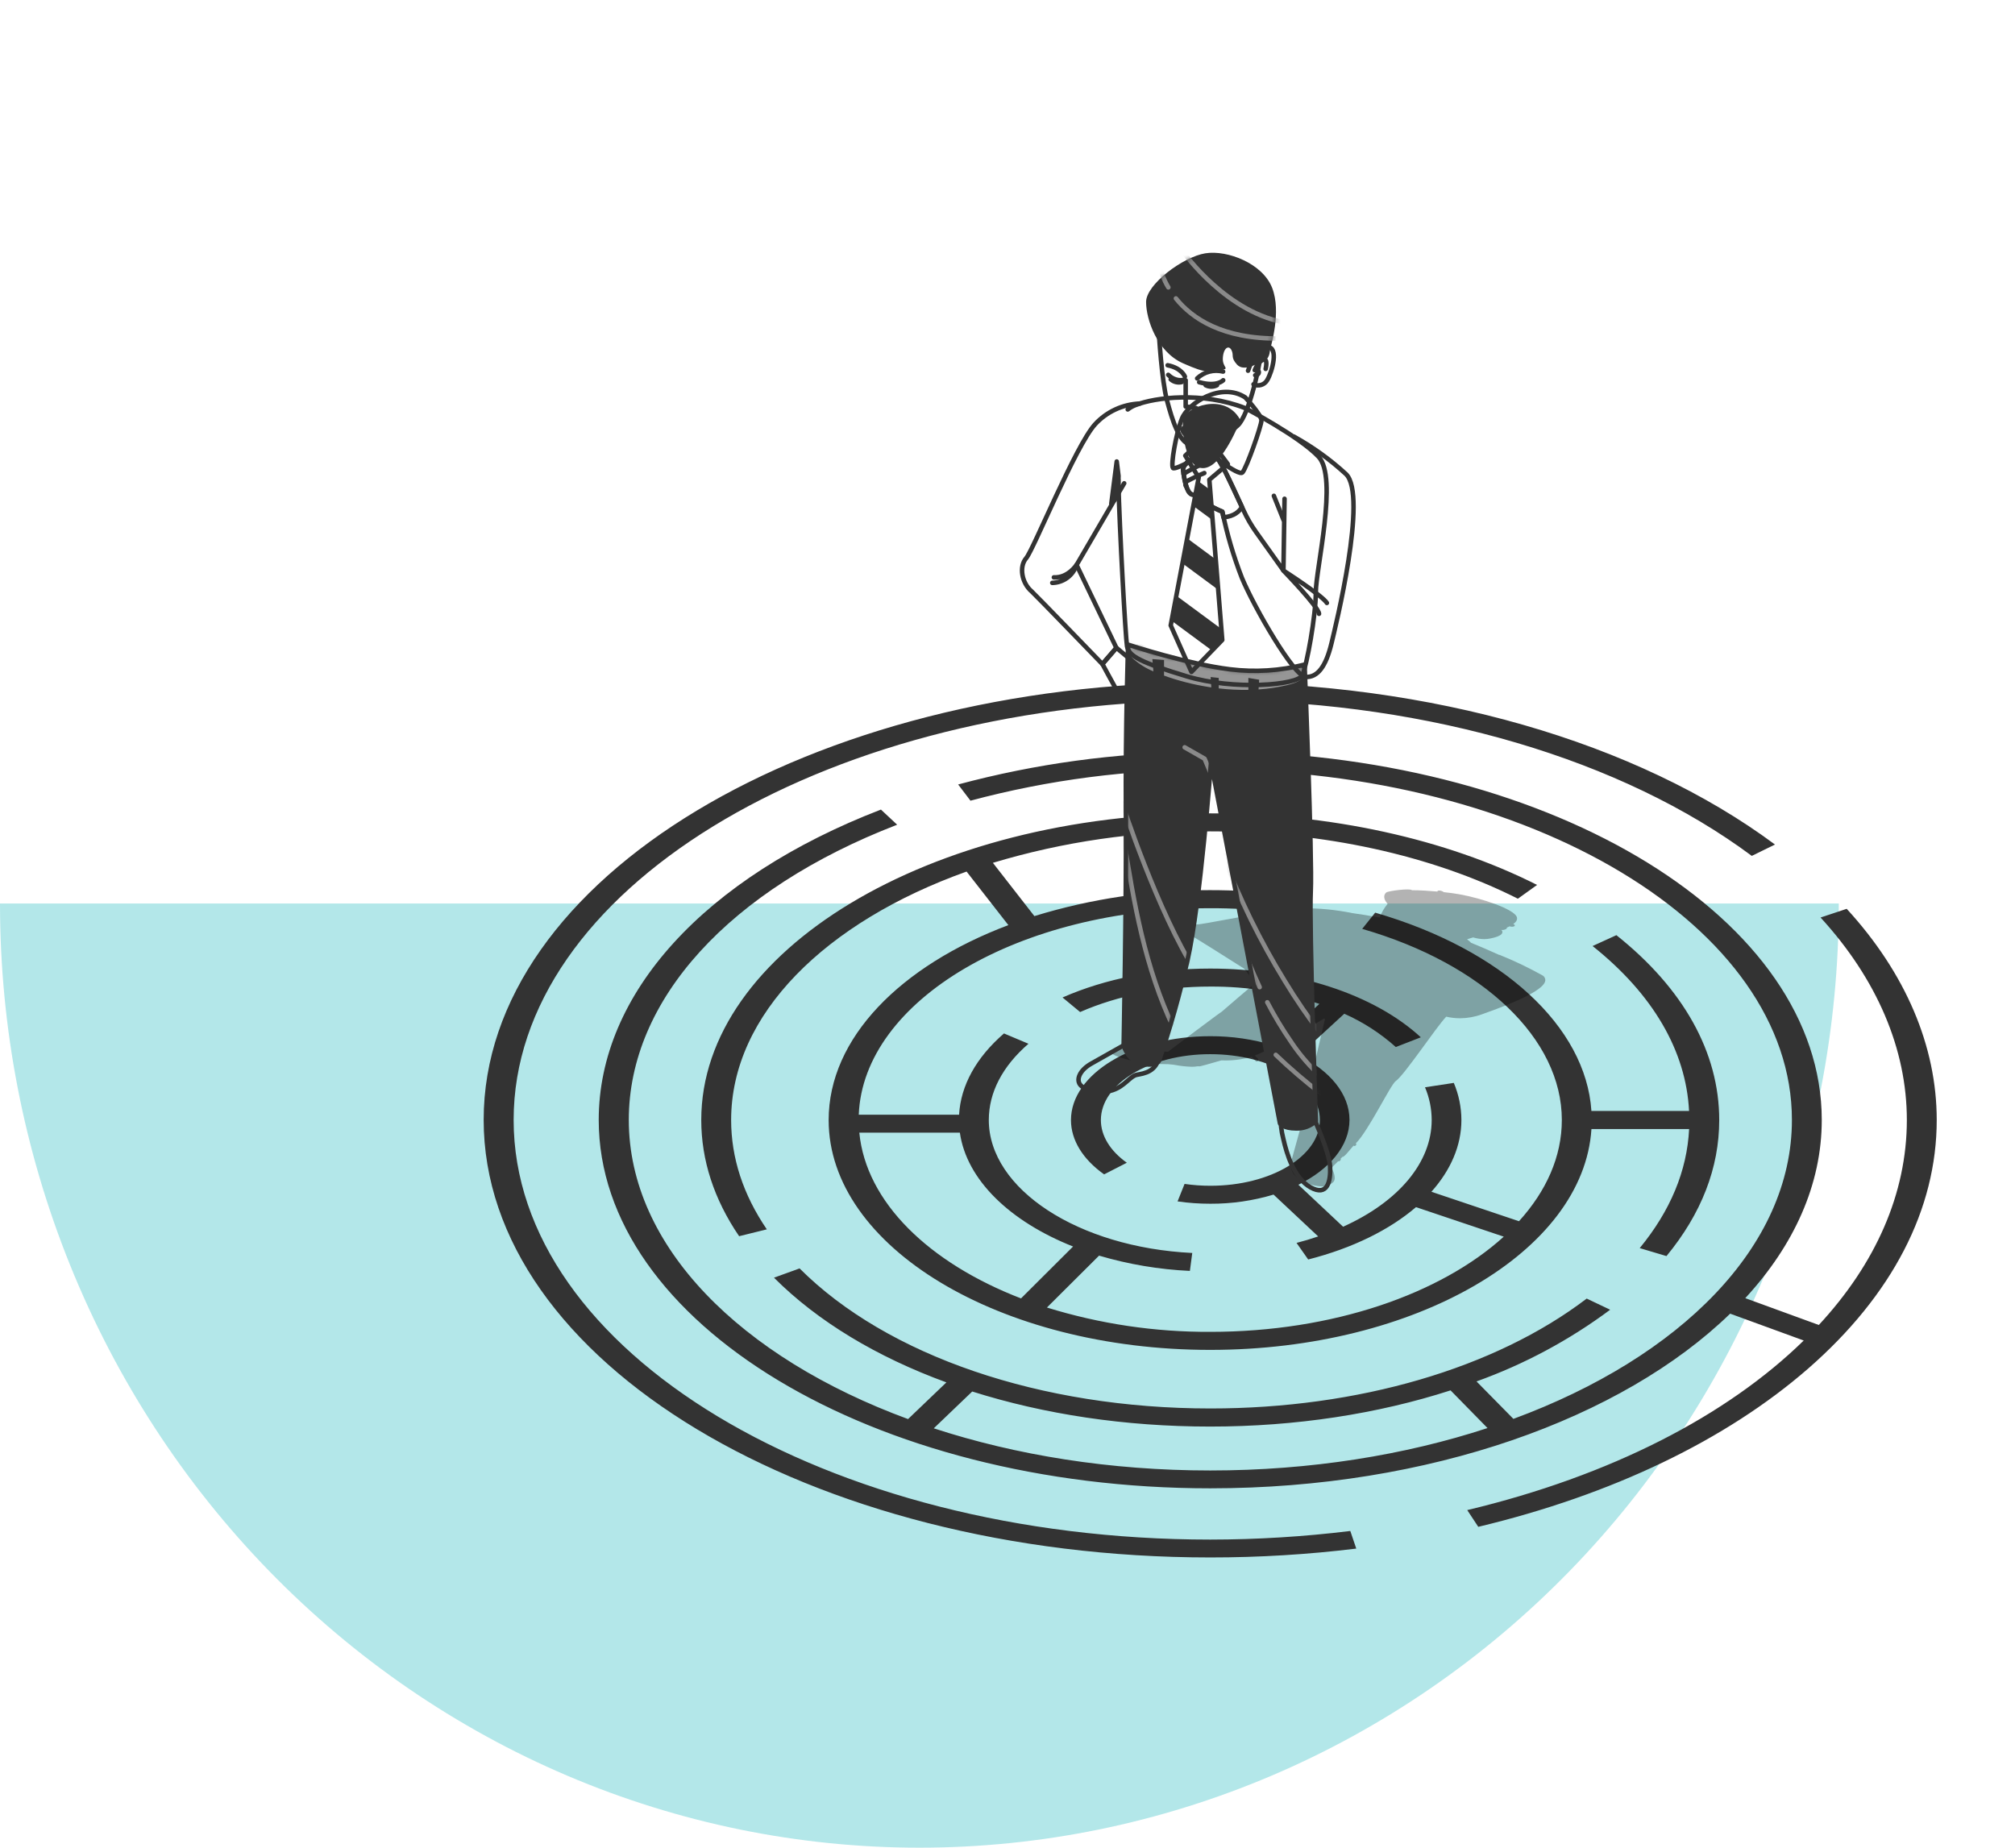 <svg width="446" height="409" viewBox="0 0 446 409" fill="none" xmlns="http://www.w3.org/2000/svg">
  <path
    d="M407 200C407 227.446 401.736 254.624 391.509 279.981C381.283 305.338 366.293 328.378 347.396 347.785C328.499 367.193 306.066 382.588 281.376 393.091C256.686 403.594 230.224 409 203.5 409C176.776 409 150.314 403.594 125.624 393.091C100.934 382.588 78.501 367.193 59.604 347.785C40.707 328.378 25.717 305.338 15.491 279.981C5.264 254.624 -2.33629e-06 227.446 0 200L407 200Z"
    fill="#00ADB4" fill-opacity="0.3" class="svg-elem-1"></path>
  <path
    d="M267.872 151.046C316.602 151.046 362.166 164.142 392.875 186.946L387.742 189.459C358.986 168.077 316.66 155.605 271.181 154.995V166.339C344.295 167.466 403.229 203.618 403.229 247.918C403.229 262.214 397.076 275.662 386.298 287.358L402.576 293.296C415.126 279.762 422.062 264.224 422.062 247.918C422.062 232.237 415.456 216.735 402.963 203.101L408.75 201.176C421.782 215.4 428.675 231.562 428.675 247.918C428.675 267.699 418.838 286.69 400.228 302.939C382.048 318.778 356.796 330.897 327.2 337.977L324.759 334.272C356.523 326.69 382.235 313.364 399.237 296.735L382.953 290.79C359.058 313.981 316.416 329.454 267.872 329.454C193.243 329.454 132.521 292.836 132.521 247.918C132.521 219.981 155.864 194.291 194.987 179.206L198.577 182.559C161.385 196.919 139.177 221.331 139.177 247.897C139.177 275.899 163.948 300.49 200.99 314.125L209.477 306.004C194.133 300.397 181.008 292.535 171.315 282.827L176.98 280.774C196.366 300.16 230.356 311.777 267.915 311.777C300.576 311.777 330.926 302.91 351.203 287.451L356.394 289.921C347.37 296.642 337.402 301.989 326.812 305.789L334.976 314.082C371.924 300.44 396.623 275.884 396.623 247.918C396.623 205.154 338.867 170.374 267.879 170.374C249.961 170.294 232.112 172.602 214.804 177.238L212.076 173.648C229.208 169.053 246.853 166.641 264.59 166.468V155.088C181.058 156.122 113.688 197.364 113.688 247.918C113.688 299.133 182.853 340.799 267.872 340.799C278.235 340.793 288.588 340.158 298.875 338.896L300.196 342.795C289.476 344.104 278.686 344.758 267.886 344.755C179.227 344.755 107.054 301.302 107.054 247.889C107.054 194.477 179.213 151.046 267.872 151.046ZM321.068 307.771C304.949 312.976 286.776 315.784 267.864 315.784C248.952 315.784 231.096 313.048 215.192 308.022L206.684 316.171C224.892 322.124 245.736 325.505 267.872 325.505C290.007 325.505 310.987 322.102 329.246 316.114L321.068 307.771Z"
    fill="#333333" class="svg-elem-2"></path>
  <path
    d="M163.597 273.644C158.032 265.473 155.218 256.814 155.218 247.918C155.218 210.496 205.758 180.046 267.872 180.046C294.301 180.046 319.999 185.675 340.218 195.885L335.967 198.936C316.933 189.322 292.751 184.031 267.872 184.031C251.58 183.956 235.368 186.303 219.766 190.995L228.949 202.785C241.558 198.912 254.682 196.975 267.872 197.041C273.246 197.039 278.616 197.345 283.955 197.96L282.706 201.873C277.781 201.312 272.828 201.034 267.872 201.04C225.574 201.04 191.11 221.424 190.077 246.748H212.284C212.65 240.286 216.068 234.082 222.221 228.762L227.642 231.045C221.898 236.007 218.861 241.815 218.861 247.918C218.861 263.197 238.642 276.128 263.894 277.356L263.37 281.327C256.557 281.013 249.807 279.877 243.266 277.945L231.728 289.433C243.44 293.061 255.639 294.877 267.901 294.818C294.998 294.818 318.879 286.432 332.844 273.745L313.415 267.211C307.549 272.237 299.385 276.294 289.555 278.799L286.978 275.13C288.629 274.704 290.226 274.226 291.767 273.694L281.887 264.432C277.351 265.796 272.637 266.478 267.901 266.457C265.472 266.459 263.046 266.287 260.642 265.94L262.192 262.07C264.095 262.346 266.014 262.483 267.936 262.479C281.291 262.479 292.147 255.938 292.147 247.897C292.147 239.855 281.227 233.35 267.872 233.35C254.517 233.35 243.668 239.898 243.668 247.94C243.668 251.393 245.714 254.754 249.412 257.381L244.386 259.959C239.654 256.613 237.048 252.341 237.048 247.94C237.048 237.701 250.87 229.372 267.865 229.372C272.659 229.351 277.43 230.05 282.016 231.447L292.033 222.221C284.241 219.638 276.08 218.343 267.872 218.387C257.439 218.387 247.481 220.333 239.073 224.023L235.181 220.799C244.724 216.613 256.003 214.402 267.872 214.402C286.734 214.402 304.16 220.096 314.484 229.616L308.949 231.77C305.555 228.734 301.708 226.246 297.547 224.397L287.538 233.608C294.344 237.019 298.696 242.153 298.696 247.897C298.696 253.641 294.287 258.846 287.387 262.257L297.281 271.548C309.487 266.055 316.89 257.367 316.89 247.918C316.884 245.431 316.381 242.971 315.411 240.681L321.786 239.711C322.886 242.308 323.457 245.098 323.467 247.918C323.467 253.59 321.097 259.026 316.825 263.808L336.211 270.327C342.257 263.664 345.696 256.032 345.696 247.918C345.696 229.968 328.356 213.382 301.51 205.614L304.382 202.024C332.506 210.166 351.009 227.247 352.244 245.922H373.856C373.188 232.625 365.85 220.038 352.502 209.412L357.773 207.007C372.664 218.861 380.533 233.005 380.533 247.933C380.533 258.509 376.606 268.64 368.859 278.045L362.935 276.279C369.734 268.015 373.411 259.162 373.87 249.921H352.251C350.506 277.055 313.336 298.81 267.872 298.81C221.302 298.81 183.413 275.985 183.413 247.933C183.413 229.753 199.324 213.784 223.191 204.781L213.943 192.927C182.774 204.07 161.83 224.519 161.83 247.918C161.83 256.297 164.48 264.432 169.728 272.129L163.597 273.644ZM225.991 287.415L237.515 275.927C223.535 270.384 213.936 261.165 212.457 250.718H190.199C191.699 266.134 205.614 279.546 225.991 287.415Z"
    fill="#333333" class="svg-elem-3"></path>
  <path opacity="0.3"
    d="M246.108 232.754C246.173 232.546 246.381 231.9 250.416 232.216L258.508 232.826C259.442 232.108 270.355 223.894 270.391 223.973C270.793 223.614 276.796 218.437 278.655 216.951C278.014 216.936 277.394 216.714 276.889 216.319C276.638 216.025 275.575 214.668 275.388 214.424C271.633 212.047 264.504 207.545 264.058 207.308C262.823 206.648 262.673 206.037 262.766 205.642C262.902 205.032 263.678 204.673 264.92 204.63C265.681 204.63 268.417 204.099 271.583 203.524C277.09 202.519 284.636 201.148 288.205 201.054C291.937 201.02 295.662 201.378 299.319 202.124C300.92 202.34 303.003 202.67 305.365 203.115C305.78 202.01 306.38 200.983 307.138 200.078C306.162 199.022 306.226 198.082 306.822 197.565C307.253 197.192 312.258 196.588 312.509 197.055C314.297 197.055 316.3 197.192 318.203 197.357C317.966 197.17 318.748 196.897 319.588 197.486C320.802 197.615 321.936 197.766 322.906 197.938C328.054 198.843 335.061 201.241 335.722 202.964C335.952 203.567 335.564 204.106 334.939 204.558C335.729 204.795 335.119 205.355 334.128 205.054C333.911 205.17 333.688 205.276 333.46 205.37C333.826 205.449 332.972 206.001 332.268 205.836C332.357 205.893 332.428 205.972 332.476 206.065C332.524 206.159 332.546 206.263 332.541 206.368C332.491 207.43 329.21 207.847 329.181 207.847C328.957 207.873 328.732 207.885 328.506 207.883C327.678 207.871 326.857 207.743 326.065 207.502C325.627 207.646 325.175 207.782 324.715 207.918C325.034 208.151 325.331 208.41 325.605 208.694C327.372 209.412 329.691 210.403 331.794 211.365H331.895C335.128 212.661 338.274 214.162 341.315 215.86C341.543 215.962 341.734 216.132 341.863 216.346C341.991 216.561 342.051 216.809 342.033 217.059C341.861 218.796 337.172 221.295 328.111 224.49L327.968 224.54C326.425 225.101 324.798 225.393 323.157 225.402C322.13 225.398 321.106 225.28 320.105 225.05C317.743 227.549 310.865 237.974 308.912 239.324C307.792 240.106 302.924 250.28 300.102 253.088C300.418 253.346 299.93 253.878 299.592 253.598C298.917 254.316 297.481 256.269 297.144 256.068L296.713 256.506C296.95 256.62 296.49 257.224 296.182 257.044L294.746 258.48C295.176 259.342 295.801 260.9 295.133 261.632C294.798 261.973 294.392 262.239 293.945 262.41C293.498 262.581 293.019 262.653 292.541 262.623C291.39 262.582 290.256 262.321 289.203 261.855C286.69 260.821 285.541 259.406 285.785 257.626C285.819 257.376 285.891 257.134 286 256.908C285.966 256.866 285.942 256.817 285.93 256.765C285.917 256.713 285.917 256.659 285.929 256.606L288.578 247.021C288.298 246.367 293.281 225.581 293.281 225.581C293.196 225.564 293.12 225.519 293.066 225.452C290.287 227.161 282.791 231.641 277.751 233.644C277.966 233.881 278.189 234.118 278.426 234.362C278.459 234.396 278.486 234.436 278.504 234.479C278.522 234.523 278.532 234.57 278.532 234.617C278.532 234.665 278.522 234.712 278.504 234.755C278.486 234.799 278.459 234.839 278.426 234.872C278.393 234.907 278.354 234.934 278.311 234.953C278.268 234.971 278.221 234.981 278.174 234.981C278.127 234.981 278.081 234.971 278.037 234.953C277.994 234.934 277.955 234.907 277.923 234.872C277.614 234.571 277.32 234.255 277.033 233.932C274.862 234.556 272.604 234.822 270.348 234.721C267.598 235.54 265.695 236.021 265.652 236.028C265.473 236.049 265.293 236.049 265.114 236.028C264.673 236.105 264.226 236.141 263.778 236.136C262.525 236.101 261.276 235.964 260.045 235.727L259.714 235.676C258.953 235.575 258.185 235.53 257.417 235.54C256.099 235.543 254.783 235.464 253.475 235.303C250.502 234.922 247.408 234.025 246.489 233.458C246.044 233.214 246.058 232.912 246.108 232.754ZM276.358 208.069L279.948 213.727L281.635 214.61L281.8 214.481C281.793 214.421 281.793 214.361 281.8 214.302C282.016 213.727 285.72 209.441 288.391 206.605H288.011L276.358 208.069Z"
    fill="black" class="svg-elem-4"></path>
  <path
    d="M247.113 143.399L251.572 147.118C251.572 147.118 252.441 148.482 251.823 149.229C251.346 149.848 250.93 150.512 250.581 151.211C250.581 151.211 249.863 152.697 249.095 152.948C248.327 153.2 247.479 153.322 246.984 152.453C246.489 151.584 244.011 146.996 244.011 146.996L247.113 143.399Z"
    stroke="#333333" stroke-linecap="round" stroke-linejoin="round" class="svg-elem-5"></path>
  <path
    d="M290.861 247.653C290.861 247.653 294.257 255.027 294.408 258.272C294.559 261.517 293.812 264.913 290.1 262.846C286.388 260.778 284.823 255.486 284.047 252.076C283.595 250.345 283.396 248.557 283.458 246.77L290.861 247.653Z"
    stroke="#333333" stroke-linecap="round" stroke-linejoin="round" class="svg-elem-6"></path>
  <path
    d="M249.706 230.837C249.706 230.837 244.249 233.932 241.593 235.411C238.936 236.89 238.053 239.094 239.23 240.279C240.408 241.463 243.653 242.196 246.31 241.306C248.966 240.415 250.144 238.211 251.623 237.917C253.102 237.622 256.197 237.328 256.649 233.343C257.101 229.358 249.706 230.837 249.706 230.837Z"
    stroke="#333333" stroke-linecap="round" stroke-linejoin="round" class="svg-elem-7"></path>
  <path
    d="M288.758 147.118C288.758 147.118 290.495 190.148 290.122 197.335C289.749 204.522 291.242 248.177 291.242 248.177C290.06 249.26 288.501 249.837 286.898 249.785C284.026 249.785 283.308 248.672 283.308 248.672L268.051 168.73C268.051 168.73 265.696 199.977 262.845 212.528C261.133 220.052 259.031 227.481 256.548 234.786C256.548 234.786 256.024 236.114 252.678 235.454C249.763 234.879 248.708 231.483 248.708 231.483C248.708 231.483 249.325 199.891 249.203 180.398C249.081 160.904 249.699 142.703 249.699 142.703C249.699 142.703 262.845 147.011 272.265 148.159C277.78 148.839 283.373 148.485 288.758 147.118Z"
    fill="#333333" class="svg-elem-8"></path>
  <mask id="mask0_425_64" style="mask-type:luminance" maskUnits="userSpaceOnUse" x="248" y="142" width="44"
    height="108">
    <path
      d="M288.758 147.118C288.758 147.118 290.495 190.148 290.122 197.335C289.749 204.522 291.242 248.177 291.242 248.177C290.06 249.26 288.501 249.837 286.898 249.785C284.026 249.785 283.308 248.672 283.308 248.672L268.051 168.73C268.051 168.73 265.696 199.977 262.845 212.528C261.133 220.052 259.031 227.481 256.548 234.786C256.548 234.786 256.024 236.114 252.678 235.454C249.763 234.879 248.708 231.483 248.708 231.483C248.708 231.483 249.325 199.891 249.203 180.398C249.081 160.904 249.699 142.703 249.699 142.703C249.699 142.703 262.845 147.011 272.265 148.159C277.78 148.839 283.373 148.485 288.758 147.118Z"
      fill="white" class="svg-elem-9"></path>
  </mask>
  <g mask="url(#mask0_425_64)">
    <path
      d="M270.721 189.38C274.387 199.04 278.954 208.334 284.363 217.138C286.855 221.255 289.575 225.23 292.513 229.042"
      stroke="#8A8A8A" stroke-linecap="round" stroke-linejoin="round" class="svg-elem-10"></path>
    <path
      d="M280.501 221.862C282.088 224.904 283.86 227.846 285.807 230.672C287.719 233.532 289.979 236.144 292.534 238.448"
      stroke="#8A8A8A" stroke-linecap="round" stroke-linejoin="round" class="svg-elem-11"></path>
    <path d="M274.19 207.028C275.51 210.943 277.053 214.778 278.813 218.516" stroke="#8A8A8A" stroke-linecap="round"
      stroke-linejoin="round" class="svg-elem-12"></path>
    <path d="M248.349 177.719C248.349 177.719 256.247 201.988 264.733 215.221" stroke="#8A8A8A" stroke-linecap="round"
      stroke-linejoin="round" class="svg-elem-13"></path>
    <path d="M248.664 185.28C250.918 199.769 253.46 214.388 259.814 227.642" stroke="#8A8A8A" stroke-linecap="round"
      stroke-linejoin="round" class="svg-elem-14"></path>
    <path d="M268.201 171.731L266.622 167.947L262.213 165.427" stroke="#8A8A8A" stroke-linecap="round"
      stroke-linejoin="round" class="svg-elem-15"></path>
    <path
      d="M250.668 141.13C250.668 141.13 255.837 146.106 268.761 147.492C281.685 148.877 287.645 147.492 287.645 147.492C287.645 147.492 289.275 148.274 288.262 149.473C288.262 149.473 289.038 150.672 284.866 151.67C282.796 152.154 280.69 152.471 278.569 152.618L278.699 150.464L276.315 150.062V152.704C274.122 152.746 271.93 152.638 269.752 152.381V150.062L267.964 149.868L268.108 152.166L267.39 152.051C264.072 151.522 260.81 150.686 257.647 149.552V146.092L255.062 145.89L255.299 148.612C253.687 147.959 252.197 147.039 250.89 145.89C250.233 145.287 249.84 144.448 249.798 143.556C249.756 142.664 250.069 141.792 250.668 141.13Z"
      fill="#969696" class="svg-elem-16"></path>
    <path d="M282.382 233.501C285.573 236.554 288.928 239.43 292.434 242.117" stroke="#8A8A8A" stroke-linecap="round"
      stroke-linejoin="round" class="svg-elem-17"></path>
  </g>
  <path
    d="M288.758 147.118C288.758 147.118 290.495 190.148 290.122 197.335C289.749 204.522 291.242 248.177 291.242 248.177C290.06 249.26 288.501 249.837 286.898 249.785C284.026 249.785 283.308 248.672 283.308 248.672L268.051 168.73C268.051 168.73 265.696 199.977 262.845 212.528C261.133 220.052 259.031 227.481 256.548 234.786C256.548 234.786 256.024 236.114 252.678 235.454C249.763 234.879 248.708 231.483 248.708 231.483C248.708 231.483 249.325 199.891 249.203 180.398C249.081 160.904 249.699 142.703 249.699 142.703C249.699 142.703 262.845 147.011 272.265 148.159C277.78 148.839 283.373 148.485 288.758 147.118Z"
    stroke="#333333" stroke-linecap="round" stroke-linejoin="round" class="svg-elem-18"></path>
  <path
    d="M252.305 89.334C250.43 89.405 248.587 89.847 246.884 90.635C245.181 91.422 243.651 92.539 242.382 93.922C238.074 98.639 228.74 121.701 227.132 123.561C225.523 125.42 226.119 129.046 228.388 130.956C229.106 131.581 243.997 146.996 243.997 146.996L247.099 143.406L238.289 125.054L248.83 106.982"
    stroke="#333333" stroke-linecap="round" stroke-linejoin="round" class="svg-elem-19"></path>
  <path d="M247.573 105.36L247.178 102.157L245.979 111.484L247.444 109.754L247.573 105.36Z" fill="#333333"
    stroke="#333333" stroke-linecap="round" stroke-linejoin="round" class="svg-elem-20"></path>
  <path
    d="M233.263 127.804C236.394 127.976 238.289 125.025 238.289 125.025C237.924 126.171 237.209 127.173 236.244 127.891C235.279 128.608 234.113 129.005 232.911 129.025"
    stroke="#333333" stroke-linecap="round" stroke-linejoin="round" class="svg-elem-21"></path>
  <path
    d="M247.523 106.199C247.796 117.249 249.117 141.03 249.454 143.026C249.828 145.259 252.427 146.616 262.723 149.725C273.019 152.834 287.271 151.706 288.262 149.473C289.253 147.24 291.242 136.334 291.242 131.121C291.242 125.909 296.196 105.704 291.859 101.116C287.523 96.528 275.618 90.346 275.618 90.346C266.069 86.62 255.651 87.984 251.436 89.628C250.779 89.865 250.163 90.204 249.612 90.633"
    stroke="#333333" stroke-linecap="round" stroke-linejoin="round" class="svg-elem-22"></path>
  <path
    d="M271.77 102.724L267.677 106.2L270.535 141.662L263.714 148.734L259.126 138.438L265.322 105.704L262.349 100.865L267.059 96.406L271.77 102.724Z"
    stroke="#333333" stroke-linecap="round" stroke-linejoin="round" class="svg-elem-23"></path>
  <path d="M260.368 131.861L270.334 139.22L270.535 141.662L268.266 144.009L259.32 137.404L260.368 131.861Z"
    fill="#333333" class="svg-elem-24"></path>
  <path d="M264.13 112.008L265.179 106.465L267.864 108.44L268.402 115.16L264.13 112.008Z" fill="#333333"
    class="svg-elem-25"></path>
  <path d="M262.773 119.159L269.098 123.834L269.637 130.554L261.724 124.71L262.773 119.159Z" fill="#333333"
    class="svg-elem-26"></path>
  <path
    d="M275.618 87.969C275.618 87.969 279.208 91.818 279.208 93.053C279.208 94.288 275.862 103.722 274.993 104.591C274.125 105.46 267.311 100.003 267.311 100.003C267.311 100.003 260.131 104.218 259.621 103.593C259.111 102.968 260.238 96.155 261.603 92.687C262.967 89.219 270.283 84.501 275.618 87.969Z"
    stroke="#333333" stroke-linecap="round" stroke-linejoin="round" class="svg-elem-27"></path>
  <path
    d="M274.003 93.053C274.003 93.053 270.284 102.602 266.564 103.105C262.845 103.608 262.098 95.422 262.35 93.053C262.601 90.684 270.808 87.352 274.003 93.053Z"
    fill="#333333" stroke="#333333" stroke-linecap="round" stroke-linejoin="round" class="svg-elem-28"></path>
  <path
    d="M256.512 73.71C256.512 73.71 257.108 84.157 258.3 88.63C259.492 93.103 260.985 97.878 263.52 98.481C266.054 99.084 271.418 96.535 273.967 94.173C276.516 91.811 279.187 80 279.187 76.567C279.187 73.135 269.788 70.149 264.568 70.005C263.032 69.969 261.508 70.284 260.112 70.926C258.715 71.568 257.484 72.52 256.512 73.71Z"
    stroke="#333333" stroke-linecap="round" stroke-linejoin="round" class="svg-elem-29"></path>
  <path d="M262.436 84.171V89.994L264.748 90.339" stroke="#333333" stroke-linecap="round" stroke-linejoin="round"
    class="svg-elem-30"></path>
  <path d="M270.743 84.171C270.743 84.171 269.372 85.715 265.43 84.602" stroke="#333333" stroke-linecap="round"
    stroke-linejoin="round" class="svg-elem-31"></path>
  <path d="M261.919 84.085C261.919 84.085 260.296 84.602 258.58 82.972" stroke="#333333" stroke-linecap="round"
    stroke-linejoin="round" class="svg-elem-32"></path>
  <path d="M262.264 83.36C262.264 83.36 261.546 81.457 258.444 80.854" stroke="#333333" stroke-linecap="round"
    stroke-linejoin="round" class="svg-elem-33"></path>
  <path
    d="M264.978 83.762C265.729 83.045 266.651 82.531 267.655 82.267C268.66 82.004 269.715 81.999 270.722 82.254"
    stroke="#333333" stroke-linecap="round" stroke-linejoin="round" class="svg-elem-34"></path>
  <path d="M264.877 93.103L262.565 92.701" stroke="#333333" stroke-linecap="round" stroke-linejoin="round"
    class="svg-elem-35"></path>
  <path
    d="M269.371 85.27C268.983 85.471 268.552 85.575 268.115 85.575C267.677 85.575 267.246 85.471 266.858 85.27"
    stroke="#333333" stroke-linecap="round" stroke-linejoin="round" class="svg-elem-36"></path>
  <path d="M261.56 84.573C261.135 84.675 260.692 84.672 260.268 84.566C259.844 84.46 259.452 84.253 259.126 83.963"
    stroke="#333333" stroke-linecap="round" stroke-linejoin="round" class="svg-elem-37"></path>
  <path
    d="M278.44 80.416C278.44 80.416 275.309 82.355 273.816 80.718C272.322 79.081 273.177 78.707 272.581 77.515C271.985 76.323 270.807 76.984 270.664 79.224C270.52 81.464 272.473 81.608 270.089 81.909C267.706 82.211 267.469 82.936 261.797 80.394C256.124 77.853 253.676 70.723 253.676 66.839C253.676 62.954 261.883 56.844 266.801 56.069C271.719 55.293 279.488 58.345 281.577 63.715C283.667 69.086 281.276 76.546 281.125 77.444C280.974 78.341 280.974 79.978 278.44 80.416Z"
    fill="#333333" class="svg-elem-38"></path>
  <mask id="mask1_425_64" style="mask-type:luminance" maskUnits="userSpaceOnUse" x="253" y="55" width="30" height="28">
    <path
      d="M278.44 80.416C278.44 80.416 275.309 82.355 273.816 80.718C272.322 79.081 273.177 78.707 272.581 77.515C271.985 76.323 270.807 76.984 270.664 79.224C270.52 81.464 272.473 81.608 270.089 81.909C267.706 82.211 267.469 82.936 261.797 80.394C256.124 77.853 253.676 70.723 253.676 66.839C253.676 62.954 261.883 56.844 266.801 56.069C271.719 55.293 279.488 58.345 281.577 63.715C283.667 69.086 281.276 76.546 281.125 77.444C280.974 78.341 280.974 79.978 278.44 80.416Z"
      fill="white" class="svg-elem-39"></path>
  </mask>
  <g mask="url(#mask1_425_64)">
    <path d="M260.275 66.056C263.807 70.465 270.557 75.089 283.337 74.931" stroke="#8A8A8A" stroke-linecap="round"
      stroke-linejoin="round" class="svg-elem-40"></path>
    <path d="M256.541 58.28C256.917 60.164 257.614 61.968 258.602 63.615" stroke="#8A8A8A" stroke-linecap="round"
      stroke-linejoin="round" class="svg-elem-41"></path>
    <path d="M261.897 55.76C261.897 55.76 271.669 69.646 285.218 71.513" stroke="#8A8A8A" stroke-linecap="round"
      stroke-linejoin="round" class="svg-elem-42"></path>
  </g>
  <path
    d="M276.243 82.06C276.243 82.06 277.872 76.869 280.486 76.812C283.1 76.754 281.613 82.254 280.486 84.135C280.195 84.648 279.719 85.03 279.156 85.203C278.593 85.377 277.985 85.329 277.456 85.069"
    stroke="#333333" stroke-linecap="round" stroke-linejoin="round" class="svg-elem-43"></path>
  <path
    d="M280.141 81.658C280.141 81.658 280.744 79.145 279.538 79.648C278.332 80.15 277.729 81.953 277.729 81.953C277.729 81.953 278.734 81.852 278.633 82.455C278.533 83.058 277.829 83.058 277.829 83.058"
    stroke="#333333" stroke-linecap="round" stroke-linejoin="round" class="svg-elem-44"></path>
  <path
    d="M286.403 96.65C290.565 98.948 294.436 101.737 297.934 104.957C302.773 109.675 295.579 138.811 294.71 142.408C293.453 147.599 291.608 149.969 289.009 149.847C286.41 149.725 277.6 134.474 274.871 127.897C273.03 123.149 271.589 118.254 270.563 113.265C270.563 113.265 267.088 111.9 266.471 110.665C266.064 109.828 265.732 108.956 265.48 108.059C265.48 108.059 264.855 109.919 263.742 109.423C262.63 108.928 262.127 106.077 261.883 104.089C261.639 102.1 266.715 100.369 266.715 100.369C266.715 100.369 266.097 97.77 264.611 97.397C263.125 97.023 261.387 95.659 261.883 94.912C262.378 94.166 266.593 96.779 266.593 96.779C266.593 96.779 269.939 101.985 271.181 104.34C271.992 105.884 273.967 110.177 275.238 112.956C276.01 114.655 276.946 116.276 278.031 117.795L284.076 126.282C284.076 126.282 284.32 111.032 284.32 110.407"
    stroke="#333333" stroke-linecap="round" stroke-linejoin="round" class="svg-elem-45"></path>
  <path d="M284.091 115.081L281.958 109.754" stroke="#333333" stroke-linecap="round" stroke-linejoin="round"
    class="svg-elem-46"></path>
  <path
    d="M291.953 135.874C291.953 134.438 284.055 126.289 284.055 126.289C284.055 126.289 292.757 131.875 293.69 133.469"
    stroke="#333333" stroke-linecap="round" stroke-linejoin="round" class="svg-elem-47"></path>
  <path
    d="M266.442 110.665C266.035 109.828 265.704 108.956 265.451 108.059C265.451 108.059 264.827 109.919 263.714 109.423C262.601 108.928 262.098 106.077 261.854 104.089C261.61 102.1 266.313 100.247 266.313 100.247C266.313 100.247 265.595 98.014 264.582 97.375C263.276 96.564 261.359 95.638 261.854 94.891C262.134 94.467 263.628 94.891 264.855 95.336C265.933 95.72 266.833 96.487 267.383 97.49C268.46 99.407 270.298 102.717 271.152 104.333C271.87 105.769 273.622 109.481 274.886 112.231C274.34 113.178 273.191 114.313 270.8 114.514C270.628 113.717 270.535 113.25 270.535 113.25C270.535 113.25 267.06 111.9 266.442 110.665Z"
    stroke="#333333" stroke-linecap="round" stroke-linejoin="round" class="svg-elem-48"></path>
  <path
    d="M266.564 104.713C265.295 105.226 264.053 105.806 262.845 106.451C262.746 106.497 262.657 106.564 262.584 106.645C262.511 106.727 262.455 106.823 262.42 106.927C262.386 107.031 262.372 107.141 262.381 107.251C262.39 107.36 262.421 107.467 262.472 107.564"
    stroke="#333333" stroke-linecap="round" stroke-linejoin="round" class="svg-elem-49"></path>
  <path d="M266.809 102.358C266.809 102.358 262.594 104.34 261.976 104.957" stroke="#333333" stroke-linecap="round"
    stroke-linejoin="round" class="svg-elem-50"></path>
</svg>
